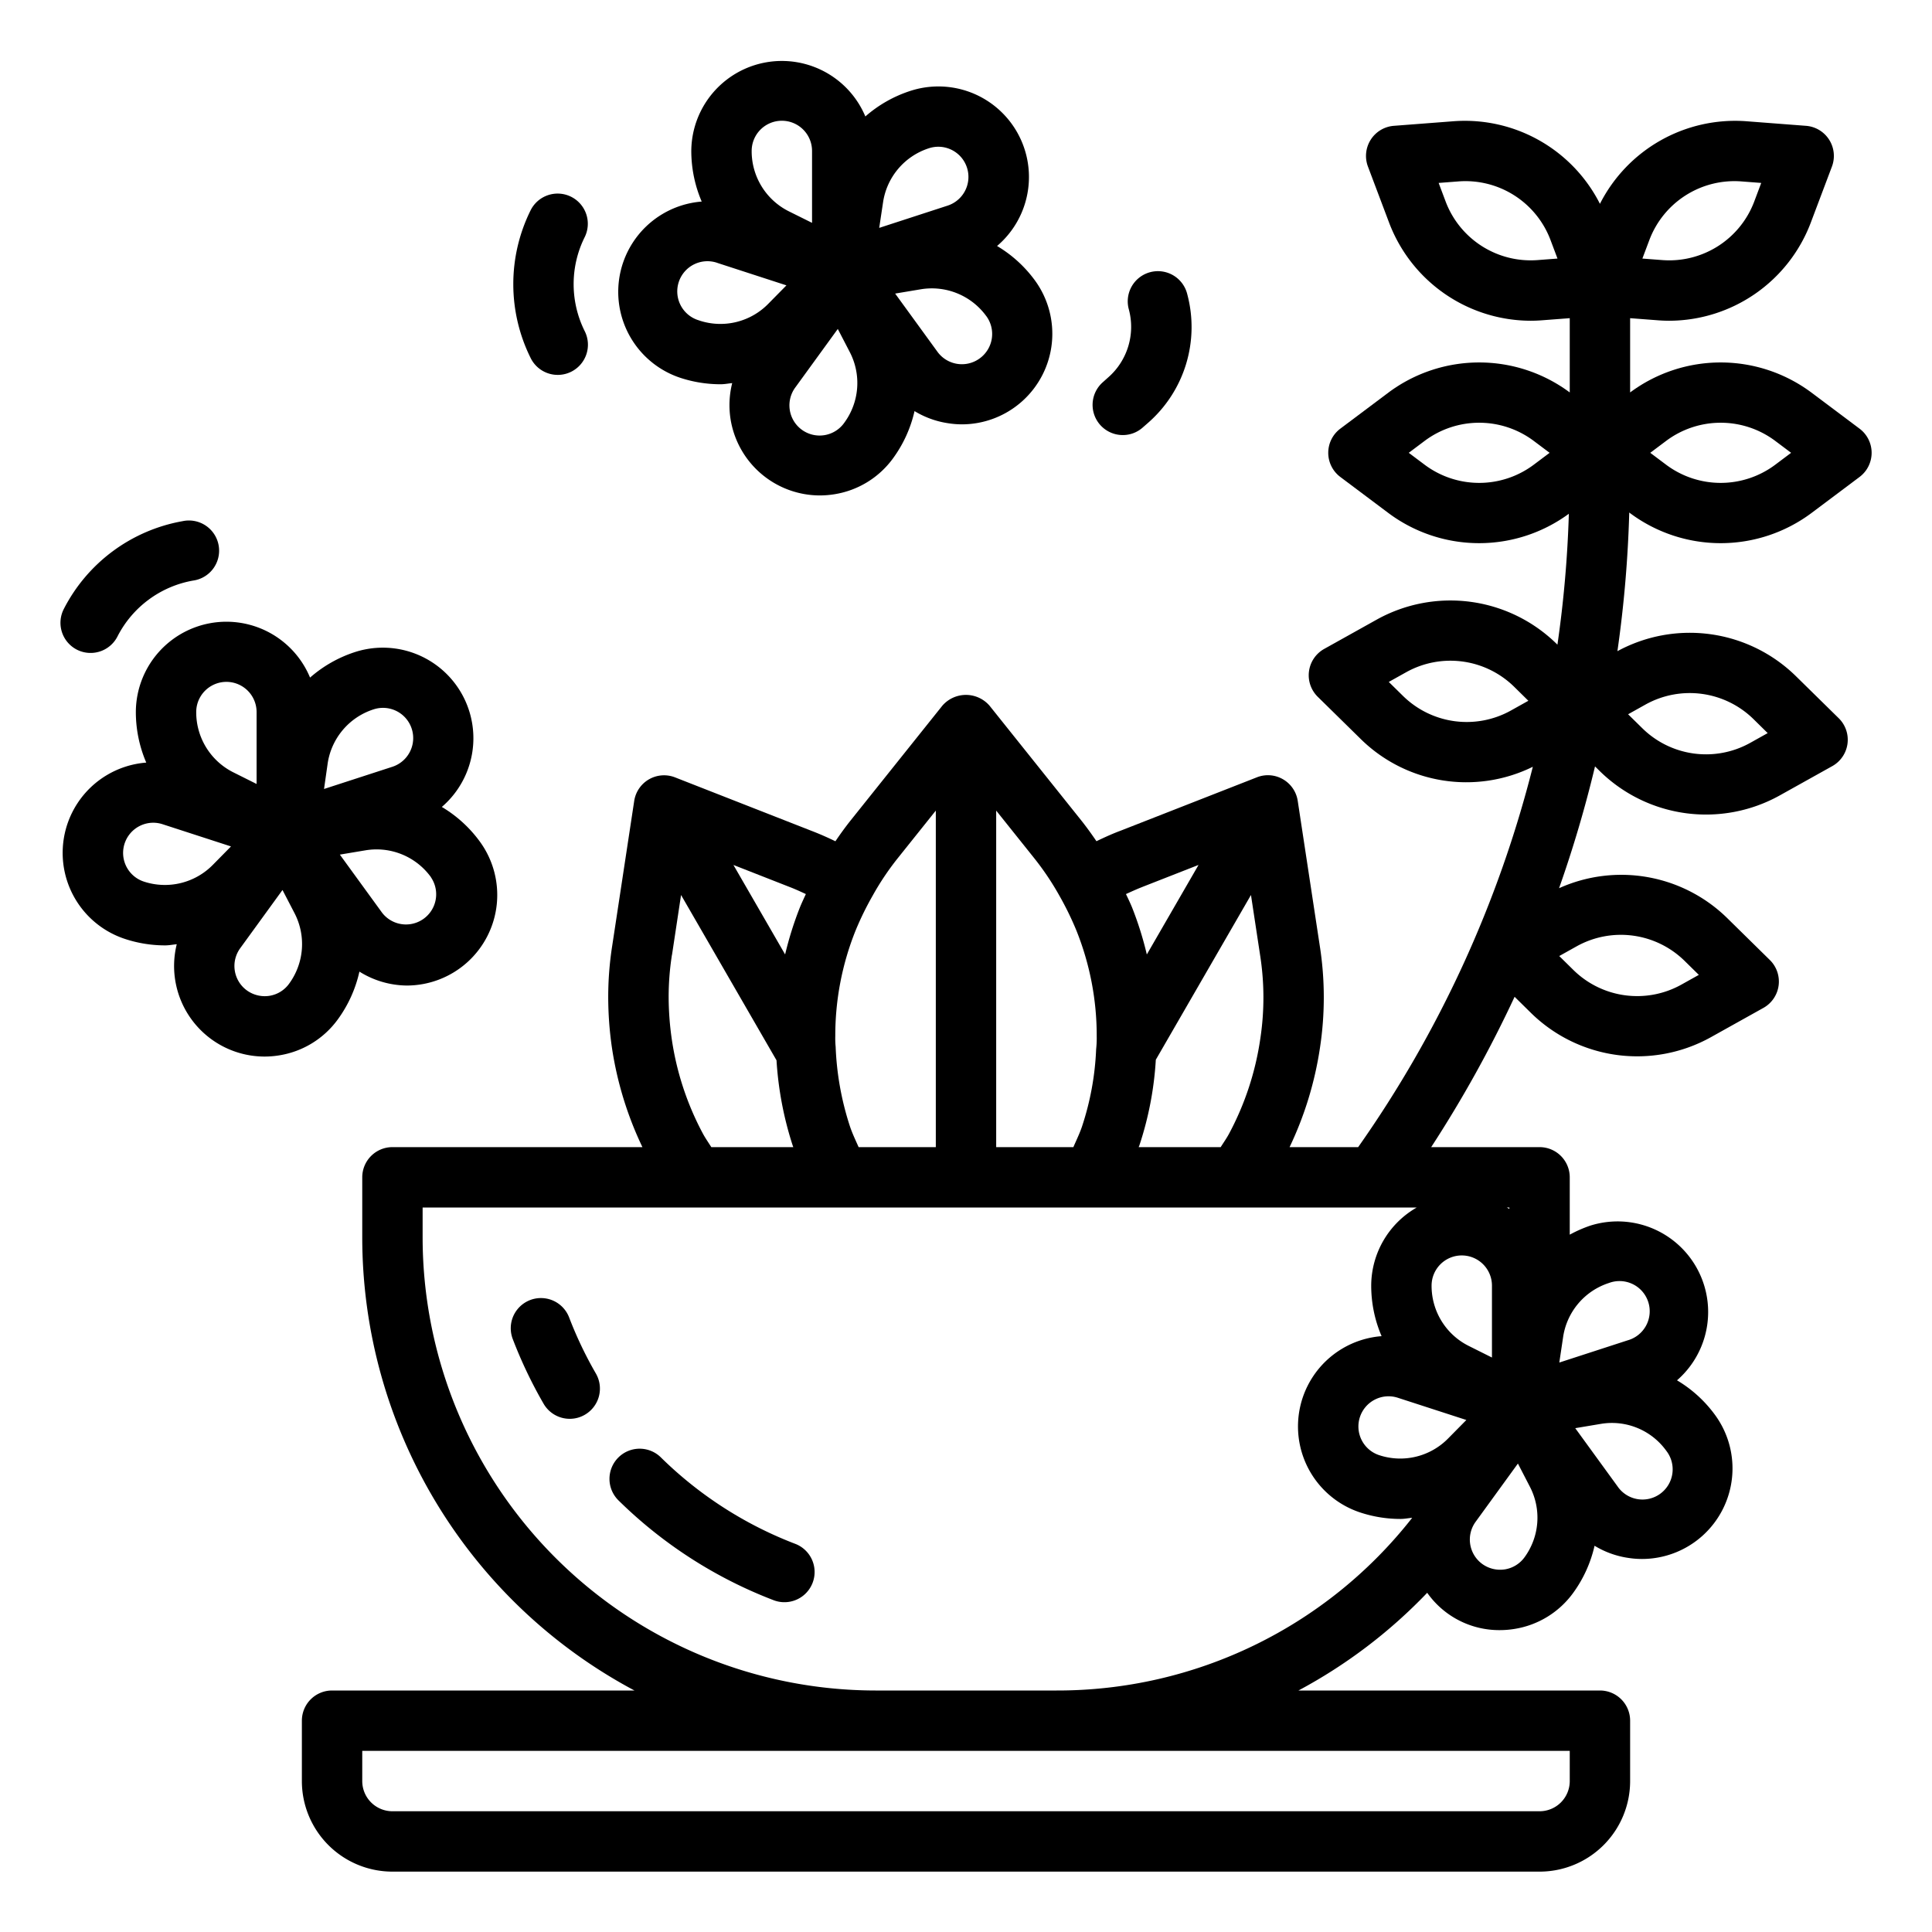 <svg height='100px' width='100px'  fill="#000000" xmlns="http://www.w3.org/2000/svg" viewBox="0 0 64 64" x="0px" y="0px"><g><path d="M60,13a5.028,5.028,0,0,0-6,0V10.54l.917.07c.127.01.254.015.38.015A5.028,5.028,0,0,0,59.979,7.39l.706-1.872a1,1,0,0,0-.859-1.35l-1.994-.153A5.023,5.023,0,0,0,53,6.752a5.017,5.017,0,0,0-4.832-2.737l-1.994.153a1,1,0,0,0-.859,1.35l.706,1.872A5.028,5.028,0,0,0,50.7,10.625c.126,0,.253-.005.38-.015L52,10.54V13a5.028,5.028,0,0,0-6,0l-1.6,1.2a1,1,0,0,0,0,1.6L46,17a5.022,5.022,0,0,0,5.97.019,38.194,38.194,0,0,1-.378,4.336l-.034-.033a5.023,5.023,0,0,0-5.946-.8l-1.746.974a1,1,0,0,0-.214,1.586l1.425,1.4a4.986,4.986,0,0,0,5.7.918A38.055,38.055,0,0,1,44.991,38H42.719a11.614,11.614,0,0,0,1.01-3.313,11.045,11.045,0,0,0-.01-3.357l-.73-4.8a1,1,0,0,0-.489-.716.994.994,0,0,0-.865-.064l-4.514,1.768c-.27.1-.536.222-.8.348-.16-.235-.328-.469-.512-.7l-3.03-3.79a1.034,1.034,0,0,0-1.562,0l-3.031,3.792c-.184.23-.352.464-.512.7-.26-.126-.525-.243-.791-.345l-4.52-1.771a1,1,0,0,0-1.354.78l-.729,4.8a10.992,10.992,0,0,0-.132,1.705,11.744,11.744,0,0,0,.121,1.655A11.6,11.6,0,0,0,21.281,38H13a1,1,0,0,0-1,1v2a17.012,17.012,0,0,0,9.017,15H11a1,1,0,0,0-1,1v2a3,3,0,0,0,3,3H51a3,3,0,0,0,3-3V57a1,1,0,0,0-1-1H43.013a16.954,16.954,0,0,0,4.265-3.237A2.919,2.919,0,0,0,49.684,54a3.061,3.061,0,0,0,.475-.038,2.978,2.978,0,0,0,1.958-1.2,4.25,4.25,0,0,0,.705-1.557,2.974,2.974,0,0,0,1.1.4,2.934,2.934,0,0,0,.475.038,3,3,0,0,0,2.421-4.764,4.232,4.232,0,0,0-1.265-1.154A3,3,0,0,0,52.682,40.6a4.283,4.283,0,0,0-.682.3V39a1,1,0,0,0-1-1H47.41a40.378,40.378,0,0,0,2.763-4.98l.55.542a5.023,5.023,0,0,0,5.946.8l1.746-.974a1,1,0,0,0,.214-1.586l-1.424-1.4a5.013,5.013,0,0,0-5.559-.979,40.142,40.142,0,0,0,1.191-4.035l.167.165a5.023,5.023,0,0,0,5.946.8l1.746-.974a1,1,0,0,0,.215-1.586l-1.425-1.4a5.022,5.022,0,0,0-5.907-.822,40.183,40.183,0,0,0,.392-4.594L54,17a5.028,5.028,0,0,0,6,0l1.6-1.2a1,1,0,0,0,0-1.6ZM54.641,7.941a3.013,3.013,0,0,1,3.038-1.932l.664.051-.235.625a3.009,3.009,0,0,1-3.037,1.931l-.665-.051Zm-3.712.675a3.012,3.012,0,0,1-3.037-1.931l-.235-.625.664-.051a3.011,3.011,0,0,1,3.038,1.932l.235.624ZM50.8,15.4a3.015,3.015,0,0,1-3.6,0l-.533-.4.533-.4a3.015,3.015,0,0,1,3.6,0l.533.4Zm-.753,8.139a3.01,3.01,0,0,1-3.567-.482l-.475-.467.582-.325a3.012,3.012,0,0,1,3.568.482l.474.467ZM55.2,48.062a1,1,0,1,1-1.618,1.174l-1.4-1.926.841-.141A2.219,2.219,0,0,1,55.2,48.062ZM51.78,44.293A2.224,2.224,0,0,1,53.3,42.5a1,1,0,1,1,.619,1.9l-2.265.736ZM41.742,31.637a9.048,9.048,0,0,1,.009,2.759,9.576,9.576,0,0,1-1.035,3.156c-.081.152-.186.3-.279.448H37.722c0-.015.012-.029.017-.044a11.056,11.056,0,0,0,.549-2.851l3.152-5.457Zm-3.9-2.256,1.861-.729-1.713,2.966a11.225,11.225,0,0,0-.491-1.563c-.065-.156-.131-.294-.2-.438C37.483,29.534,37.661,29.451,37.845,29.381ZM33,26.852l1.247,1.56a9.135,9.135,0,0,1,.857,1.277,10.1,10.1,0,0,1,.549,1.125,9.341,9.341,0,0,1,.677,3.506,3.411,3.411,0,0,1-.019.438,9.331,9.331,0,0,1-.468,2.559c-.078.232-.189.457-.286.683H33Zm-4.658,3.974a10.078,10.078,0,0,1,.564-1.153,9,9,0,0,1,.845-1.259L31,26.852V38H28.443c-.1-.225-.207-.45-.284-.677a9.63,9.63,0,0,1-.477-2.647,2.824,2.824,0,0,1-.012-.356A9.327,9.327,0,0,1,28.342,30.826Zm-2.181-1.442c.18.069.358.151.534.233-.067.147-.135.289-.2.449a11.418,11.418,0,0,0-.487,1.551l-1.712-2.964Zm-3.9,2.247.3-1.983,3.162,5.476a11.369,11.369,0,0,0,.541,2.838l.015.038H23.563c-.094-.15-.2-.3-.282-.454A9.548,9.548,0,0,1,22.25,34.4a9.883,9.883,0,0,1-.1-1.371A8.965,8.965,0,0,1,22.259,31.631ZM52,58v1a1,1,0,0,1-1,1H13a1,1,0,0,1-1-1V58H52Zm-5.224-7.715A14.925,14.925,0,0,1,35,56H29A15.017,15.017,0,0,1,14,41V40H46.932a2.991,2.991,0,0,0-1.509,2.588,4.244,4.244,0,0,0,.344,1.674,3,3,0,0,0-.694,5.845,4.249,4.249,0,0,0,1.32.21c.129,0,.256-.026.385-.038Zm3.9-1.042a2.224,2.224,0,0,1-.175,2.345,1,1,0,0,1-.653.4,1.013,1.013,0,0,1-.744-.178,1,1,0,0,1-.221-1.4l1.4-1.928ZM50,40v.047c-.028-.017-.058-.031-.087-.047Zm-1.577,1.588a1,1,0,0,1,1,1V44.97l-.764-.382a2.223,2.223,0,0,1-1.236-2A1,1,0,0,1,48.423,41.588Zm.152,5.451-.6.608a2.223,2.223,0,0,1-2.285.558,1,1,0,0,1-.145-1.842.994.994,0,0,1,.764-.059Zm3.659-15.694a3.012,3.012,0,0,1,3.567.482l.475.467-.582.325a3.011,3.011,0,0,1-3.568-.482l-.474-.467Zm2.281-8.009a3.015,3.015,0,0,1,3.568.482l.474.467-.582.325a3.008,3.008,0,0,1-3.567-.482l-.475-.467ZM58.8,15.4a3.015,3.015,0,0,1-3.6,0l-.533-.4.533-.4a3.015,3.015,0,0,1,3.6,0l.533.4Z"></path><path d="M11.194,33.764a4.253,4.253,0,0,0,.712-1.578,3.009,3.009,0,0,0,1.568.461A3,3,0,0,0,15.9,27.885a4.241,4.241,0,0,0-1.264-1.154A3,3,0,0,0,11.76,21.6a4.241,4.241,0,0,0-1.489.846A3,3,0,0,0,4.5,23.588a4.245,4.245,0,0,0,.345,1.674,3,3,0,0,0-.694,5.845,4.249,4.249,0,0,0,1.32.21c.129,0,.256-.026.384-.038A3,3,0,0,0,8.761,35a3.064,3.064,0,0,0,.476-.038A2.976,2.976,0,0,0,11.194,33.764ZM7.053,28.647a2.228,2.228,0,0,1-2.284.558,1,1,0,0,1,.308-1.951,1,1,0,0,1,.31.05l2.265.735ZM6.5,23.588a1,1,0,0,1,2,0V25.97l-.764-.382A2.225,2.225,0,0,1,6.5,23.588Zm3.076,9a.993.993,0,0,1-.652.4,1.014,1.014,0,0,1-.744-.178,1,1,0,0,1-.222-1.4l1.4-1.928.394.759A2.224,2.224,0,0,1,9.576,32.588Zm4.7-3.526a1,1,0,0,1-1.618,1.174l-1.4-1.926.843-.141A2.223,2.223,0,0,1,14.279,29.062Zm-3.422-3.769a2.225,2.225,0,0,1,1.52-1.794A1,1,0,1,1,13,25.4l-2.266.736Z"></path><path d="M24.2,13.881a3,3,0,0,0,2.956,2.531,3.064,3.064,0,0,0,.476-.038,2.976,2.976,0,0,0,1.957-1.2,4.232,4.232,0,0,0,.706-1.556,2.98,2.98,0,0,0,1.1.4,2.939,2.939,0,0,0,.476.039A3,3,0,0,0,34.291,9.3a4.223,4.223,0,0,0-1.262-1.151,3,3,0,0,0-2.875-5.137,4.237,4.237,0,0,0-1.488.846A3,3,0,0,0,22.9,5a4.256,4.256,0,0,0,.345,1.677,3,3,0,0,0-.695,5.843,4.277,4.277,0,0,0,1.32.209c.13,0,.256-.026.385-.038A2.992,2.992,0,0,0,24.2,13.881Zm8.474-3.408a1,1,0,0,1-.221,1.4,1,1,0,0,1-1.4-.222l-1.4-1.926.843-.141A2.23,2.23,0,0,1,32.673,10.473ZM29.252,6.705a2.223,2.223,0,0,1,1.52-1.794,1.011,1.011,0,0,1,.311-.05,1,1,0,0,1,.307,1.951l-2.265.737Zm-1.106,4.95A2.222,2.222,0,0,1,27.971,14a1,1,0,1,1-1.618-1.175l1.4-1.928ZM25.9,4a1,1,0,0,1,1,1V7.382L26.131,7A2.224,2.224,0,0,1,24.9,5,1,1,0,0,1,25.9,4Zm-2.731,6.617a1,1,0,1,1,.618-1.9l2.265.736-.6.609A2.219,2.219,0,0,1,23.164,10.617Z"></path><path d="M18.919,6.518a1,1,0,0,0-1.341.447,5.5,5.5,0,0,0,0,4.894,1,1,0,1,0,1.789-.894,3.491,3.491,0,0,1,0-3.106A1,1,0,0,0,18.919,6.518Z"></path><path d="M2.547,21.521a1,1,0,0,0,1.345-.438,3.494,3.494,0,0,1,2.5-1.85,1,1,0,1,0-.347-1.968,5.5,5.5,0,0,0-3.933,2.912A1,1,0,0,0,2.547,21.521Z"></path><path d="M36.532,12.662a1,1,0,0,0,.662,1.75.99.99,0,0,0,.66-.25l.176-.154a4.213,4.213,0,0,0,1.3-4.26,1,1,0,1,0-1.934.508,2.225,2.225,0,0,1-.69,2.25Z"></path><path d="M18.854,43.644a1,1,0,1,0-1.869.712A14.983,14.983,0,0,0,18.007,46.5a1,1,0,0,0,.867.5.989.989,0,0,0,.5-.135,1,1,0,0,0,.365-1.366A13.012,13.012,0,0,1,18.854,43.644Z"></path><path d="M26.357,51.147A12.938,12.938,0,0,1,21.9,48.286a1,1,0,1,0-1.4,1.428,14.925,14.925,0,0,0,5.141,3.3,1,1,0,0,0,.714-1.868Z"></path></g></svg>